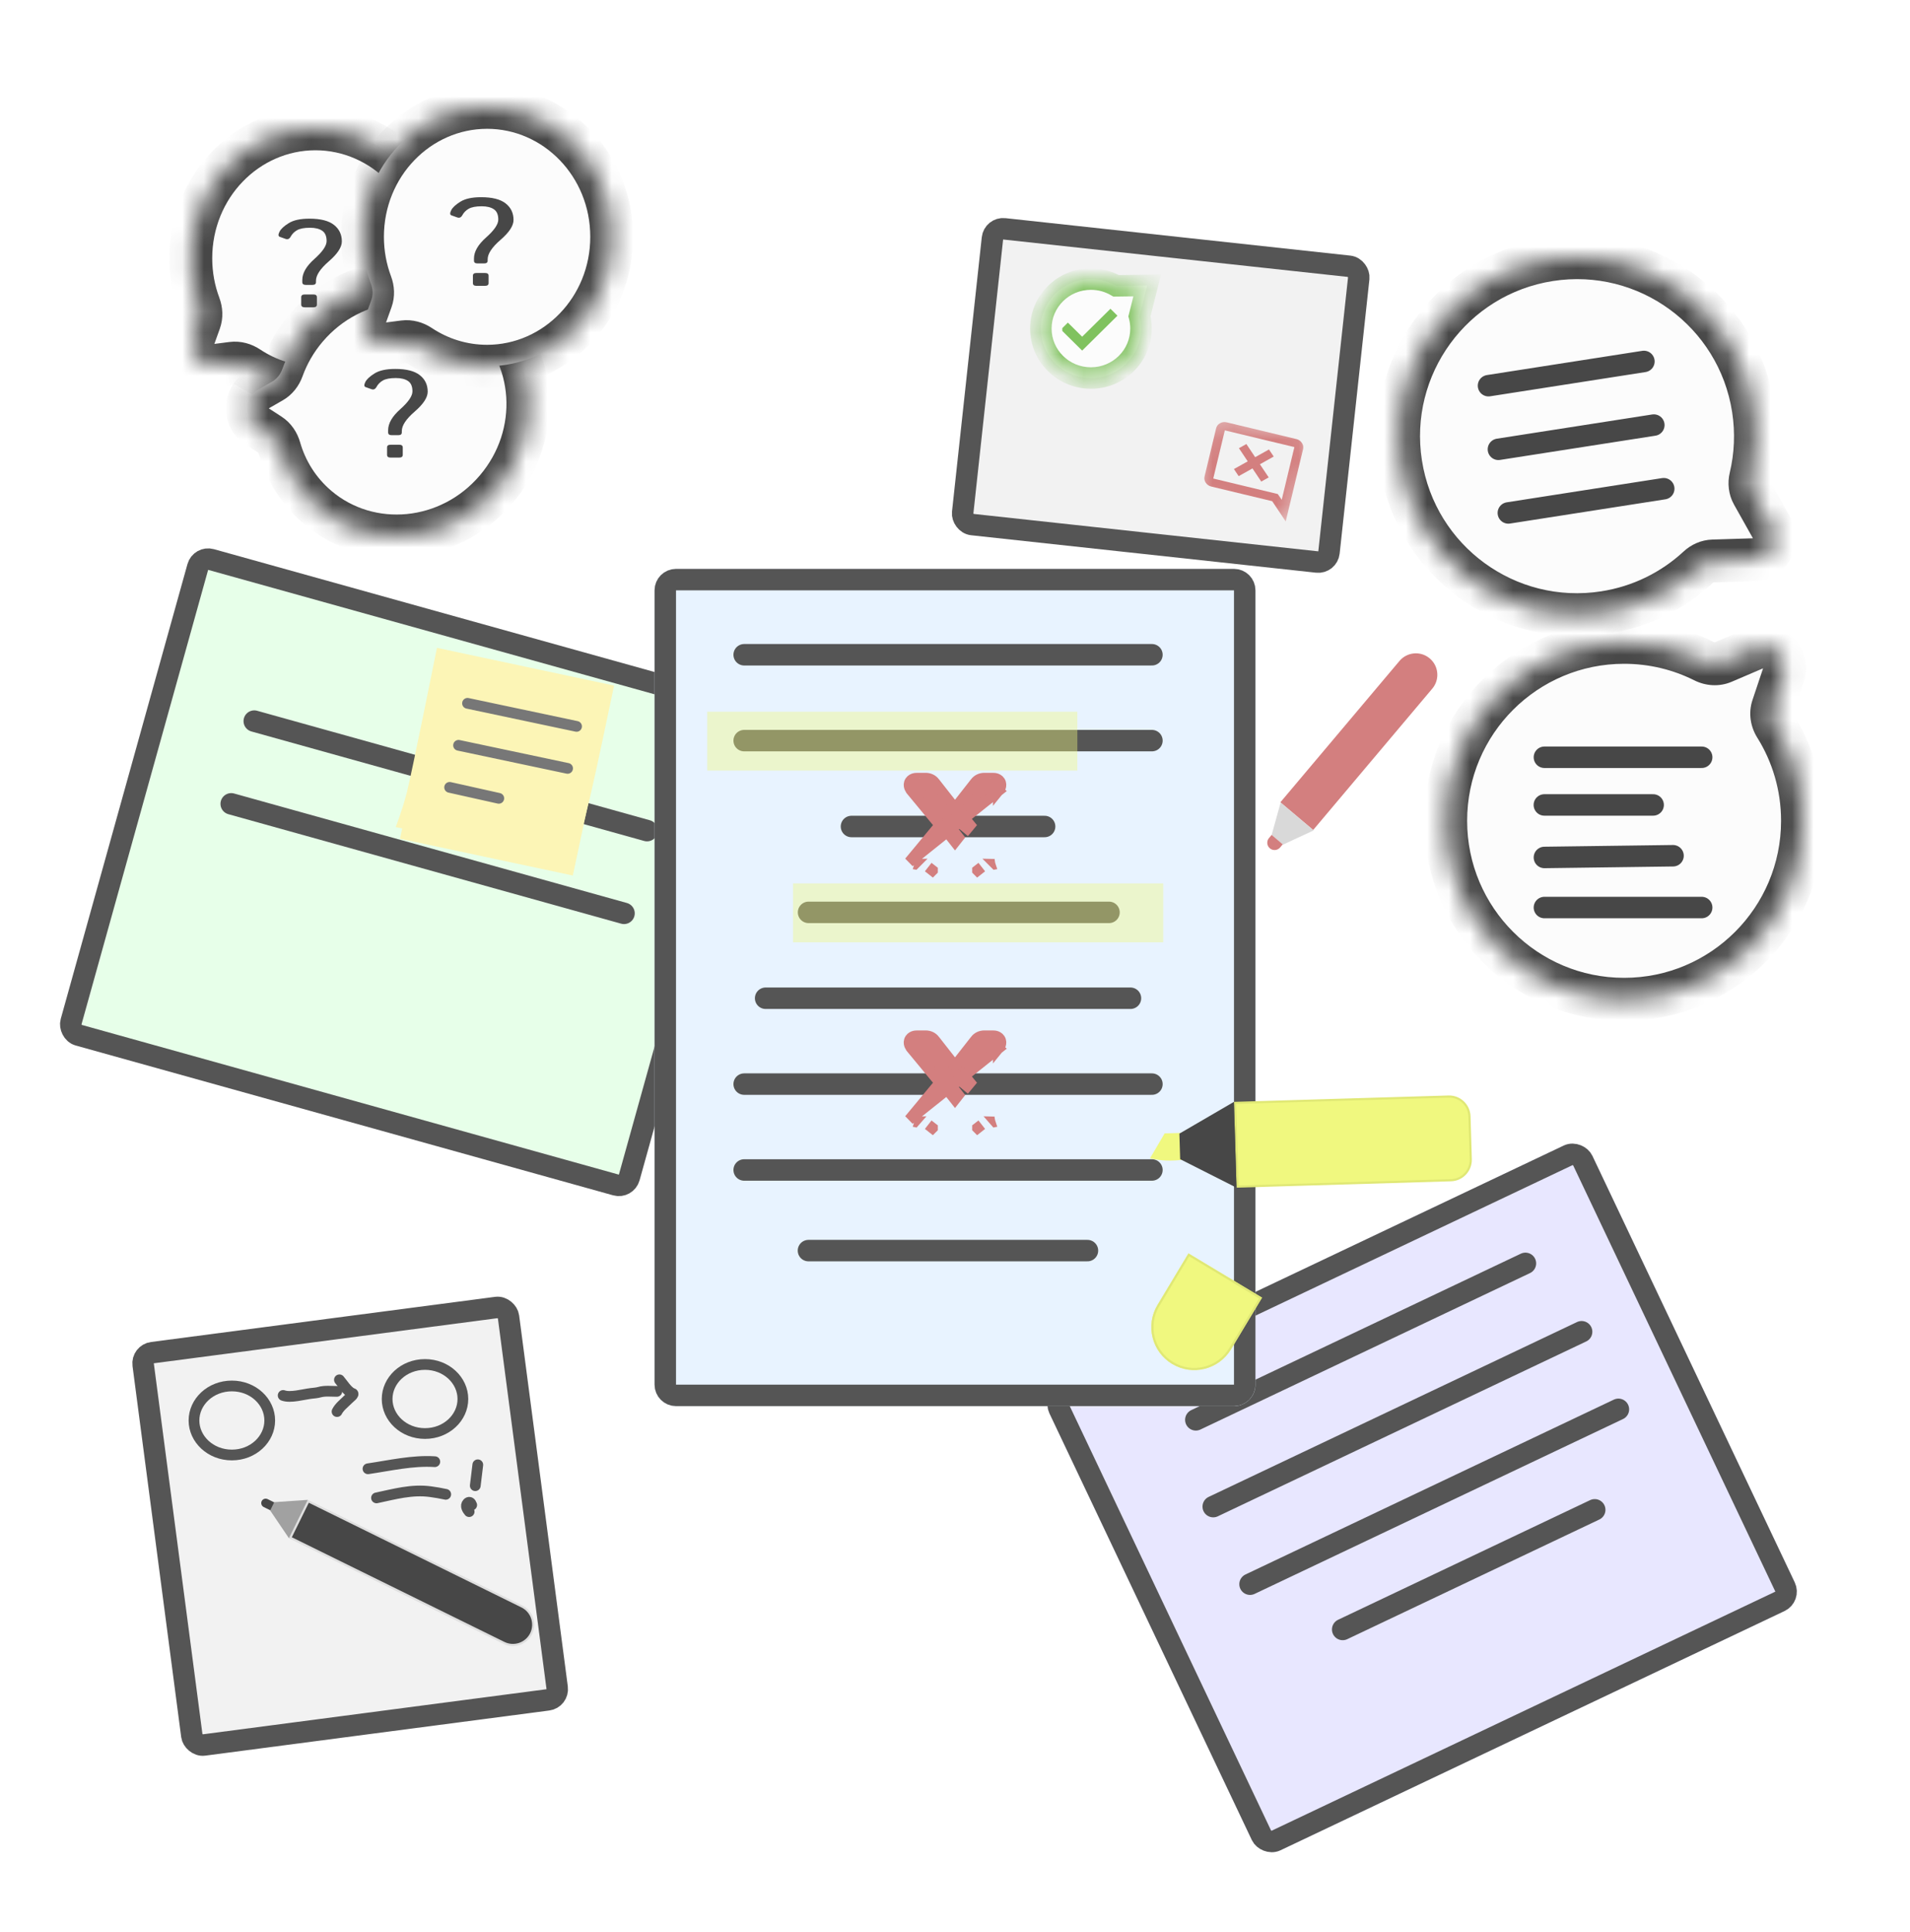 <svg width="89" height="90" viewBox="0 0 89 90" fill="none" xmlns="http://www.w3.org/2000/svg">
<g clip-path="url(#clip0_549_2434)">
<g filter="url(#filter0_d_549_2434)">
<rect x="48.473" y="62.937" width="28" height="24" rx="1" transform="rotate(-25.385 48.473 62.937)" fill="#E8E7FF"/>
<rect x="49.139" y="63.174" width="27" height="23" rx="0.5" transform="rotate(-25.385 49.139 63.174)" stroke="#555555"/>
</g>
<line x1="55.722" y1="66.139" x2="71.08" y2="58.851" stroke="#555555" stroke-linecap="round"/>
<line x1="56.533" y1="70.181" x2="73.698" y2="62.036" stroke="#555555" stroke-linecap="round"/>
<line x1="58.248" y1="73.795" x2="75.413" y2="65.65" stroke="#555555" stroke-linecap="round"/>
<line x1="62.565" y1="75.904" x2="74.309" y2="70.331" stroke="#555555" stroke-linecap="round"/>
<rect x="9.351" y="25.929" width="27" height="23" rx="0.5" transform="rotate(15.573 9.351 25.929)" fill="#E7FFE9" stroke="#555555"/>
<line x1="11.848" y1="33.591" x2="30.15" y2="38.692" stroke="#555555" stroke-linecap="round"/>
<line x1="10.774" y1="37.445" x2="29.077" y2="42.545" stroke="#555555" stroke-linecap="round"/>
<mask id="path-10-inside-1_549_2434" fill="white">
<path fill-rule="evenodd" clip-rule="evenodd" d="M81.674 23.019C81.542 22.784 81.513 22.507 81.575 22.245C81.819 21.224 81.872 20.139 81.7 19.038C80.992 14.501 76.741 11.396 72.204 12.103C67.666 12.811 64.562 17.063 65.269 21.6C65.977 26.137 70.228 29.242 74.766 28.534C76.461 28.27 77.957 27.51 79.129 26.426C79.318 26.25 79.561 26.141 79.818 26.133L81.713 26.074C82.463 26.051 82.921 25.239 82.553 24.585L81.674 23.019Z"/>
</mask>
<path fill-rule="evenodd" clip-rule="evenodd" d="M81.674 23.019C81.542 22.784 81.513 22.507 81.575 22.245C81.819 21.224 81.872 20.139 81.7 19.038C80.992 14.501 76.741 11.396 72.204 12.103C67.666 12.811 64.562 17.063 65.269 21.6C65.977 26.137 70.228 29.242 74.766 28.534C76.461 28.27 77.957 27.51 79.129 26.426C79.318 26.25 79.561 26.141 79.818 26.133L81.713 26.074C82.463 26.051 82.921 25.239 82.553 24.585L81.674 23.019Z" fill="#FCFCFC"/>
<path d="M79.129 26.426L79.808 27.159L79.129 26.426ZM79.818 26.133L79.849 27.133L79.818 26.133ZM82.553 24.585L81.682 25.075L82.553 24.585ZM81.575 22.245L82.548 22.477L81.575 22.245ZM81.674 23.019L80.802 23.509L81.674 23.019ZM80.712 19.192C80.863 20.163 80.816 21.116 80.603 22.013L82.548 22.477C82.821 21.331 82.88 20.116 82.688 18.884L80.712 19.192ZM72.358 13.091C76.349 12.469 80.089 15.2 80.712 19.192L82.688 18.884C81.895 13.801 77.132 10.323 72.049 11.115L72.358 13.091ZM66.257 21.446C65.635 17.454 68.366 13.714 72.358 13.091L72.049 11.115C66.966 11.908 63.488 16.671 64.281 21.754L66.257 21.446ZM74.611 27.546C70.62 28.169 66.879 25.437 66.257 21.446L64.281 21.754C65.074 26.837 69.837 30.315 74.92 29.522L74.611 27.546ZM78.449 25.692C77.419 26.645 76.105 27.313 74.611 27.546L74.92 29.522C76.818 29.226 78.495 28.375 79.808 27.159L78.449 25.692ZM81.682 25.075L79.787 25.134L79.849 27.133L81.744 27.074L81.682 25.075ZM80.802 23.509L81.682 25.075L83.425 24.095L82.545 22.529L80.802 23.509ZM79.808 27.159C79.823 27.146 79.835 27.139 79.843 27.135C79.851 27.132 79.853 27.133 79.849 27.133L79.787 25.134C79.264 25.15 78.796 25.37 78.449 25.692L79.808 27.159ZM81.744 27.074C83.245 27.027 84.161 25.404 83.425 24.095L81.682 25.075L81.682 25.075L81.744 27.074ZM80.603 22.013C80.488 22.493 80.534 23.032 80.802 23.509L82.545 22.529C82.547 22.532 82.545 22.531 82.544 22.522C82.543 22.513 82.543 22.497 82.548 22.477L80.603 22.013Z" fill="#474747" mask="url(#path-10-inside-1_549_2434)"/>
<path d="M69.36 17.966L76.601 16.837" stroke="#474747" stroke-linecap="round"/>
<path d="M69.822 20.93L77.063 19.801" stroke="#474747" stroke-linecap="round"/>
<path d="M70.284 23.894L77.525 22.765" stroke="#474747" stroke-linecap="round"/>
<mask id="path-15-inside-2_549_2434" fill="white">
<path fill-rule="evenodd" clip-rule="evenodd" d="M9.302 14.976C9.389 14.732 9.375 14.464 9.284 14.22C9.029 13.542 8.889 12.803 8.889 12.031C8.889 8.7 11.489 6 14.697 6C17.905 6 20.505 8.7 20.505 12.031C20.505 15.362 17.905 18.062 14.697 18.062C13.544 18.062 12.47 17.713 11.567 17.112C11.346 16.965 11.082 16.889 10.818 16.923L10.116 17.013C9.375 17.109 8.795 16.387 9.047 15.683L9.302 14.976Z"/>
</mask>
<path fill-rule="evenodd" clip-rule="evenodd" d="M9.302 14.976C9.389 14.732 9.375 14.464 9.284 14.22C9.029 13.542 8.889 12.803 8.889 12.031C8.889 8.7 11.489 6 14.697 6C17.905 6 20.505 8.7 20.505 12.031C20.505 15.362 17.905 18.062 14.697 18.062C13.544 18.062 12.47 17.713 11.567 17.112C11.346 16.965 11.082 16.889 10.818 16.923L10.116 17.013C9.375 17.109 8.795 16.387 9.047 15.683L9.302 14.976Z" fill="#FCFCFC"/>
<path d="M11.567 17.112L12.121 16.279L11.567 17.112ZM10.818 16.923L10.946 17.915L10.818 16.923ZM10.116 17.013L10.244 18.005L10.116 17.013ZM9.047 15.683L8.106 15.345L9.047 15.683ZM9.302 14.976L8.36 14.638L9.302 14.976ZM9.889 12.031C9.889 12.682 10.007 13.301 10.22 13.869L8.348 14.572C8.051 13.782 7.889 12.925 7.889 12.031H9.889ZM14.697 7C12.077 7 9.889 9.217 9.889 12.031H7.889C7.889 8.184 10.902 5 14.697 5V7ZM19.505 12.031C19.505 9.217 17.317 7 14.697 7V5C18.492 5 21.505 8.184 21.505 12.031H19.505ZM14.697 17.062C17.317 17.062 19.505 14.845 19.505 12.031H21.505C21.505 15.878 18.492 19.062 14.697 19.062V17.062ZM12.121 16.279C12.867 16.776 13.75 17.062 14.697 17.062V19.062C13.339 19.062 12.073 18.65 11.013 17.944L12.121 16.279ZM9.988 16.021L10.69 15.931L10.946 17.915L10.244 18.005L9.988 16.021ZM10.242 15.315L9.988 16.021L8.106 15.345L8.36 14.638L10.242 15.315ZM11.013 17.944C10.988 17.928 10.968 17.92 10.955 17.917C10.944 17.914 10.941 17.915 10.946 17.915L10.69 15.931C11.229 15.862 11.731 16.02 12.121 16.279L11.013 17.944ZM10.244 18.005C8.761 18.196 7.601 16.752 8.106 15.345L9.988 16.021V16.021L10.244 18.005ZM10.22 13.869C10.382 14.301 10.422 14.815 10.242 15.315L8.36 14.638C8.359 14.643 8.361 14.641 8.36 14.629C8.36 14.617 8.357 14.597 8.348 14.572L10.22 13.869Z" fill="#474747" mask="url(#path-15-inside-2_549_2434)"/>
<path d="M13.037 11.032C12.962 11.006 12.958 10.925 13.026 10.79C13.091 10.664 13.233 10.532 13.453 10.395C13.675 10.256 13.997 10.186 14.419 10.186C14.938 10.186 15.319 10.283 15.563 10.477C15.807 10.669 15.929 10.925 15.929 11.247C15.929 11.515 15.727 11.824 15.324 12.172C14.924 12.518 14.723 12.82 14.723 13.08V13.144C14.723 13.229 14.669 13.271 14.56 13.271H14.249C14.141 13.271 14.086 13.229 14.086 13.144V13.04C14.086 12.722 14.274 12.396 14.651 12.062C15.03 11.725 15.219 11.448 15.219 11.23C15.219 11 15.15 10.84 15.013 10.748C14.875 10.655 14.686 10.609 14.445 10.609C14.179 10.609 13.979 10.647 13.844 10.722C13.711 10.797 13.61 10.9 13.54 11.03C13.484 11.131 13.406 11.164 13.305 11.128L13.037 11.032ZM14.198 14.315C14.09 14.315 14.036 14.272 14.036 14.188V13.844C14.036 13.759 14.09 13.717 14.198 13.717H14.604C14.713 13.717 14.767 13.759 14.767 13.844V14.188C14.767 14.272 14.713 14.315 14.604 14.315H14.198Z" fill="#474747"/>
<mask id="path-18-inside-3_549_2434" fill="white">
<path fill-rule="evenodd" clip-rule="evenodd" d="M12.678 17.78C12.904 17.651 13.067 17.438 13.155 17.193C13.4 16.511 13.772 15.857 14.272 15.269C16.43 12.731 20.16 12.358 22.603 14.436C25.047 16.514 25.279 20.255 23.122 22.793C20.965 25.33 17.235 25.703 14.791 23.626C13.913 22.879 13.32 21.918 13.021 20.875C12.948 20.619 12.796 20.39 12.573 20.246L11.98 19.86C11.353 19.453 11.379 18.526 12.027 18.154L12.678 17.78Z"/>
</mask>
<path fill-rule="evenodd" clip-rule="evenodd" d="M12.678 17.78C12.904 17.651 13.067 17.438 13.155 17.193C13.4 16.511 13.772 15.857 14.272 15.269C16.43 12.731 20.16 12.358 22.603 14.436C25.047 16.514 25.279 20.255 23.122 22.793C20.965 25.33 17.235 25.703 14.791 23.626C13.913 22.879 13.32 21.918 13.021 20.875C12.948 20.619 12.796 20.39 12.573 20.246L11.98 19.86C11.353 19.453 11.379 18.526 12.027 18.154L12.678 17.78Z" fill="#FCFCFC"/>
<path d="M13.021 20.875L13.983 20.599L13.021 20.875ZM12.573 20.246L13.118 19.407L12.573 20.246ZM11.98 19.86L11.435 20.698L11.98 19.86ZM12.027 18.154L12.525 19.022L12.027 18.154ZM13.155 17.193L14.096 17.531L13.155 17.193ZM12.678 17.78L13.176 18.648L12.678 17.78ZM15.034 15.917C14.612 16.413 14.301 16.961 14.096 17.531L12.214 16.854C12.499 16.06 12.931 15.302 13.51 14.621L15.034 15.917ZM21.956 15.198C19.959 13.501 16.857 13.773 15.034 15.917L13.51 14.621C16.002 11.69 20.36 11.216 23.251 13.674L21.956 15.198ZM22.36 22.145C24.183 20.001 23.952 16.895 21.956 15.198L23.251 13.674C26.142 16.132 26.376 20.509 23.884 23.44L22.36 22.145ZM15.439 22.864C17.435 24.561 20.537 24.289 22.36 22.145L23.884 23.44C21.392 26.372 17.035 26.846 14.143 24.388L15.439 22.864ZM13.983 20.599C14.229 21.461 14.717 22.25 15.439 22.864L14.143 24.388C13.109 23.508 12.411 22.375 12.06 21.15L13.983 20.599ZM12.525 19.022L13.118 19.407L12.028 21.084L11.435 20.698L12.525 19.022ZM13.176 18.648L12.525 19.022L11.529 17.287L12.181 16.913L13.176 18.648ZM12.06 21.15C12.052 21.122 12.041 21.102 12.034 21.092C12.027 21.082 12.024 21.081 12.028 21.084L13.118 19.407C13.574 19.703 13.854 20.149 13.983 20.599L12.06 21.15ZM11.435 20.698C10.181 19.884 10.232 18.032 11.529 17.287L12.525 19.022L12.525 19.022L11.435 20.698ZM14.096 17.531C13.939 17.966 13.636 18.384 13.176 18.648L12.181 16.913C12.177 16.916 12.179 16.915 12.186 16.906C12.194 16.897 12.204 16.88 12.214 16.854L14.096 17.531Z" fill="#474747" mask="url(#path-18-inside-3_549_2434)"/>
<path d="M17.037 18.032C16.962 18.006 16.958 17.925 17.026 17.79C17.091 17.664 17.233 17.532 17.453 17.395C17.675 17.256 17.997 17.186 18.419 17.186C18.938 17.186 19.319 17.283 19.563 17.477C19.807 17.669 19.929 17.925 19.929 18.247C19.929 18.516 19.727 18.824 19.324 19.172C18.924 19.518 18.723 19.82 18.723 20.08V20.145C18.723 20.229 18.669 20.271 18.561 20.271H18.249C18.141 20.271 18.086 20.229 18.086 20.145V20.04C18.086 19.723 18.274 19.396 18.651 19.062C19.03 18.725 19.219 18.448 19.219 18.23C19.219 18 19.15 17.84 19.013 17.748C18.875 17.656 18.686 17.61 18.445 17.61C18.179 17.61 17.979 17.647 17.844 17.722C17.711 17.797 17.61 17.9 17.54 18.03C17.484 18.131 17.406 18.164 17.305 18.128L17.037 18.032ZM18.198 21.315C18.09 21.315 18.036 21.273 18.036 21.188V20.844C18.036 20.759 18.09 20.717 18.198 20.717H18.604C18.712 20.717 18.767 20.759 18.767 20.844V21.188C18.767 21.273 18.712 21.315 18.604 21.315H18.198Z" fill="#474747"/>
<mask id="path-21-inside-4_549_2434" fill="white">
<path fill-rule="evenodd" clip-rule="evenodd" d="M17.302 13.976C17.39 13.732 17.375 13.464 17.284 13.22C17.029 12.542 16.889 11.803 16.889 11.031C16.889 7.7 19.489 5 22.697 5C25.905 5 28.505 7.7 28.505 11.031C28.505 14.362 25.905 17.062 22.697 17.062C21.544 17.062 20.47 16.713 19.567 16.112C19.346 15.965 19.082 15.889 18.818 15.923L18.116 16.013C17.375 16.109 16.794 15.387 17.047 14.683L17.302 13.976Z"/>
</mask>
<path fill-rule="evenodd" clip-rule="evenodd" d="M17.302 13.976C17.39 13.732 17.375 13.464 17.284 13.22C17.029 12.542 16.889 11.803 16.889 11.031C16.889 7.7 19.489 5 22.697 5C25.905 5 28.505 7.7 28.505 11.031C28.505 14.362 25.905 17.062 22.697 17.062C21.544 17.062 20.47 16.713 19.567 16.112C19.346 15.965 19.082 15.889 18.818 15.923L18.116 16.013C17.375 16.109 16.794 15.387 17.047 14.683L17.302 13.976Z" fill="#FCFCFC"/>
<path d="M19.567 16.112L20.121 15.279L19.567 16.112ZM18.818 15.923L18.946 16.915L18.818 15.923ZM18.116 16.013L18.244 17.005L18.116 16.013ZM17.047 14.683L16.106 14.345L17.047 14.683ZM17.302 13.976L16.36 13.638L17.302 13.976ZM17.889 11.031C17.889 11.682 18.007 12.301 18.22 12.869L16.348 13.572C16.051 12.782 15.889 11.925 15.889 11.031H17.889ZM22.697 6C20.077 6 17.889 8.217 17.889 11.031H15.889C15.889 7.184 18.902 4 22.697 4V6ZM27.505 11.031C27.505 8.217 25.317 6 22.697 6V4C26.492 4 29.505 7.184 29.505 11.031H27.505ZM22.697 16.062C25.317 16.062 27.505 13.845 27.505 11.031H29.505C29.505 14.878 26.492 18.062 22.697 18.062V16.062ZM20.121 15.279C20.867 15.776 21.75 16.062 22.697 16.062V18.062C21.339 18.062 20.073 17.65 19.013 16.944L20.121 15.279ZM17.988 15.021L18.69 14.931L18.946 16.915L18.244 17.005L17.988 15.021ZM18.242 14.315L17.988 15.021L16.106 14.345L16.36 13.638L18.242 14.315ZM19.013 16.944C18.988 16.928 18.968 16.92 18.955 16.917C18.944 16.914 18.941 16.915 18.946 16.915L18.69 14.931C19.229 14.862 19.731 15.02 20.121 15.279L19.013 16.944ZM18.244 17.005C16.761 17.196 15.601 15.752 16.106 14.345L17.988 15.021V15.021L18.244 17.005ZM18.22 12.869C18.382 13.301 18.422 13.815 18.242 14.315L16.36 13.638C16.359 13.643 16.361 13.641 16.36 13.629C16.36 13.617 16.357 13.597 16.348 13.572L18.22 12.869Z" fill="#474747" mask="url(#path-21-inside-4_549_2434)"/>
<path d="M21.037 10.032C20.962 10.006 20.958 9.925 21.026 9.79C21.091 9.664 21.233 9.532 21.453 9.395C21.675 9.256 21.997 9.186 22.419 9.186C22.938 9.186 23.319 9.283 23.563 9.477C23.807 9.669 23.929 9.925 23.929 10.247C23.929 10.515 23.727 10.824 23.324 11.172C22.924 11.518 22.723 11.82 22.723 12.08V12.144C22.723 12.229 22.669 12.271 22.561 12.271H22.249C22.141 12.271 22.086 12.229 22.086 12.144V12.04C22.086 11.722 22.274 11.396 22.651 11.062C23.03 10.725 23.219 10.448 23.219 10.23C23.219 10 23.15 9.84 23.013 9.748C22.875 9.655 22.686 9.609 22.445 9.609C22.179 9.609 21.979 9.647 21.844 9.722C21.711 9.797 21.61 9.9 21.54 10.03C21.484 10.131 21.406 10.164 21.305 10.128L21.037 10.032ZM22.198 13.315C22.09 13.315 22.036 13.272 22.036 13.188V12.844C22.036 12.759 22.09 12.717 22.198 12.717H22.604C22.712 12.717 22.767 12.759 22.767 12.844V13.188C22.767 13.272 22.712 13.315 22.604 13.315H22.198Z" fill="#474747"/>
<mask id="path-24-inside-5_549_2434" fill="white">
<path fill-rule="evenodd" clip-rule="evenodd" d="M82.732 33.831C82.562 33.56 82.508 33.228 82.61 32.925L83.103 31.449C83.377 30.63 82.554 29.873 81.761 30.212L80.3 30.838C80.01 30.962 79.68 30.939 79.398 30.798C78.279 30.237 77.015 29.921 75.678 29.921C71.086 29.921 67.363 33.644 67.363 38.236C67.363 42.828 71.086 46.55 75.678 46.55C80.27 46.55 83.992 42.828 83.992 38.236C83.992 36.618 83.531 35.109 82.732 33.831Z"/>
</mask>
<path fill-rule="evenodd" clip-rule="evenodd" d="M82.732 33.831C82.562 33.56 82.508 33.228 82.61 32.925L83.103 31.449C83.377 30.63 82.554 29.873 81.761 30.212L80.3 30.838C80.01 30.962 79.68 30.939 79.398 30.798C78.279 30.237 77.015 29.921 75.678 29.921C71.086 29.921 67.363 33.644 67.363 38.236C67.363 42.828 71.086 46.55 75.678 46.55C80.27 46.55 83.992 42.828 83.992 38.236C83.992 36.618 83.531 35.109 82.732 33.831Z" fill="#FCFCFC"/>
<path d="M80.3 30.838L79.907 29.919L80.3 30.838ZM79.398 30.798L78.95 31.692L79.398 30.798ZM82.61 32.925L81.661 32.608L82.61 32.925ZM82.732 33.831L83.579 33.301L82.732 33.831ZM83.103 31.449L82.154 31.132L83.103 31.449ZM82.154 31.132L81.661 32.608L83.558 33.242L84.051 31.766L82.154 31.132ZM80.694 31.757L82.154 31.132L81.367 29.293L79.907 29.919L80.694 31.757ZM75.678 30.921C76.856 30.921 77.966 31.199 78.95 31.692L79.846 29.904C78.591 29.274 77.174 28.921 75.678 28.921V30.921ZM68.363 38.236C68.363 34.196 71.638 30.921 75.678 30.921V28.921C70.533 28.921 66.363 33.091 66.363 38.236H68.363ZM75.678 45.55C71.638 45.55 68.363 42.275 68.363 38.236H66.363C66.363 43.38 70.533 47.55 75.678 47.55V45.55ZM82.992 38.236C82.992 42.275 79.718 45.55 75.678 45.55V47.55C80.822 47.55 84.992 43.38 84.992 38.236H82.992ZM81.884 34.362C82.586 35.485 82.992 36.811 82.992 38.236H84.992C84.992 36.425 84.475 34.733 83.579 33.301L81.884 34.362ZM79.907 29.919C79.91 29.918 79.909 29.919 79.898 29.919C79.887 29.918 79.868 29.915 79.846 29.904L78.95 31.692C79.466 31.95 80.104 32.01 80.694 31.757L79.907 29.919ZM81.661 32.608C81.455 33.225 81.573 33.866 81.884 34.362L83.579 33.301C83.566 33.28 83.561 33.261 83.559 33.25C83.558 33.24 83.559 33.238 83.558 33.242L81.661 32.608ZM84.051 31.766C84.599 30.128 82.954 28.613 81.367 29.293L82.154 31.132L82.154 31.132L84.051 31.766Z" fill="#474747" mask="url(#path-24-inside-5_549_2434)"/>
<path d="M71.962 37.496H77.031" stroke="#474747" stroke-linecap="round"/>
<path d="M71.965 42.275H79.293" stroke="#474747" stroke-linecap="round"/>
<path d="M71.965 35.275H79.293" stroke="#474747" stroke-linecap="round"/>
<path d="M71.965 39.942L77.958 39.862" stroke="#474747" stroke-linecap="round"/>
<path d="M66.74 32.078C67.096 31.656 67.042 31.025 66.62 30.669C66.198 30.313 65.567 30.367 65.211 30.789L66.74 32.078ZM61.19 38.662L66.74 32.078L65.211 30.789L59.661 37.373L61.19 38.662Z" fill="#D37F7F"/>
<path d="M59.782 39.347L59.252 38.901L59.674 37.384L61.212 38.681L59.782 39.347Z" fill="#D9D9D9"/>
<path d="M59.65 39.476C59.529 39.62 59.314 39.638 59.171 39.517C59.028 39.396 59.009 39.182 59.13 39.038L59.253 38.893L59.772 39.331L59.65 39.476Z" fill="#D37F7F"/>
<g filter="url(#filter1_d_549_2434)">
<path d="M30.5 26.5C30.5 25.948 30.948 25.5 31.5 25.5H57.5C58.052 25.5 58.5 25.948 58.5 26.5V63.5C58.5 64.052 58.052 64.5 57.5 64.5H31.5C30.948 64.5 30.5 64.052 30.5 63.5V26.5Z" fill="#E8F3FF"/>
<path d="M31 26.5C31 26.224 31.224 26 31.5 26H57.5C57.776 26 58 26.224 58 26.5V63.5C58 63.776 57.776 64 57.5 64H31.5C31.224 64 31 63.776 31 63.5V26.5Z" stroke="#555555"/>
</g>
<line x1="34.676" y1="30.5" x2="53.676" y2="30.5" stroke="#555555" stroke-linecap="round"/>
<line x1="34.676" y1="34.5" x2="53.676" y2="34.5" stroke="#555555" stroke-linecap="round"/>
<line x1="39.676" y1="38.5" x2="48.676" y2="38.5" stroke="#555555" stroke-linecap="round"/>
<line x1="37.676" y1="42.5" x2="51.676" y2="42.5" stroke="#555555" stroke-linecap="round"/>
<line x1="35.676" y1="46.5" x2="52.676" y2="46.5" stroke="#555555" stroke-linecap="round"/>
<line x1="34.676" y1="50.5" x2="53.676" y2="50.5" stroke="#555555" stroke-linecap="round"/>
<line x1="34.676" y1="54.5" x2="53.676" y2="54.5" stroke="#555555" stroke-linecap="round"/>
<line x1="37.672" y1="58.256" x2="50.672" y2="58.256" stroke="#555555" stroke-linecap="round"/>
<rect x="32.953" y="33.153" width="17.249" height="2.742" fill="#F0F87F" fill-opacity="0.4"/>
<rect x="36.953" y="41.153" width="17.249" height="2.742" fill="#F0F87F" fill-opacity="0.4"/>
<path d="M42.372 40.156L42.372 40.156L46.518 36.844L46.325 36.684L46.518 36.843L46.518 36.844C46.551 36.804 46.584 36.758 46.607 36.706C46.629 36.657 46.657 36.569 46.626 36.47C46.59 36.36 46.505 36.303 46.439 36.278C46.378 36.255 46.316 36.25 46.267 36.25H45.867C45.699 36.25 45.549 36.319 45.443 36.455C45.443 36.455 45.443 36.455 45.443 36.456L44.5 37.659L43.557 36.456C43.557 36.455 43.557 36.455 43.557 36.455C43.451 36.319 43.301 36.25 43.133 36.25H42.733C42.684 36.25 42.622 36.255 42.561 36.278C42.495 36.303 42.41 36.36 42.374 36.47C42.343 36.569 42.371 36.657 42.393 36.706C42.416 36.758 42.449 36.804 42.482 36.843C42.482 36.844 42.482 36.844 42.482 36.844L43.799 38.436L42.372 40.156ZM45.201 38.436L45.069 38.276L44.877 38.436L45.069 38.595L45.201 38.436ZM46.271 36.75C46.277 36.75 46.28 36.751 46.28 36.751C46.28 36.751 46.277 36.75 46.272 36.749L46.271 36.75ZM46.152 36.5C46.152 36.5 46.152 36.499 46.152 36.499C46.152 36.499 46.152 36.5 46.151 36.5H46.152ZM42.848 36.5H42.849C42.848 36.5 42.848 36.499 42.848 36.499C42.848 36.499 42.848 36.5 42.848 36.5ZM42.728 36.749C42.723 36.75 42.72 36.751 42.72 36.751C42.72 36.751 42.723 36.75 42.729 36.75L42.728 36.749ZM42.618 40.251L42.619 40.25C42.612 40.25 42.609 40.249 42.609 40.249C42.609 40.249 42.612 40.25 42.618 40.251ZM42.738 40.5C42.738 40.5 42.738 40.501 42.738 40.501C42.738 40.501 42.738 40.5 42.738 40.5H42.738ZM44.659 39.009L44.5 38.807L44.341 39.009L44.5 39.211L44.659 39.009ZM45.747 40.391L45.55 40.544C45.55 40.545 45.55 40.545 45.55 40.545L45.551 40.546L45.747 40.391ZM43.45 40.544L43.253 40.391L43.449 40.546L43.45 40.545C43.45 40.545 43.45 40.545 43.45 40.544ZM46.262 40.5H46.262C46.262 40.5 46.262 40.501 46.262 40.501C46.262 40.501 46.262 40.5 46.262 40.5ZM46.381 40.25L46.382 40.251C46.388 40.25 46.391 40.249 46.391 40.249C46.391 40.249 46.388 40.25 46.381 40.25ZM44.5 38.065L44.659 37.862L44.5 38.065Z" fill="#D37F7F" stroke="#D37F7F" stroke-width="0.5"/>
<path d="M42.372 52.156L42.372 52.156L46.518 48.844L46.325 48.684L46.518 48.843L46.518 48.844C46.551 48.804 46.584 48.758 46.607 48.706C46.629 48.657 46.657 48.569 46.626 48.47C46.59 48.36 46.505 48.303 46.439 48.278C46.378 48.255 46.316 48.25 46.267 48.25H45.867C45.699 48.25 45.549 48.319 45.443 48.455C45.443 48.455 45.443 48.455 45.443 48.456L44.5 49.659L43.557 48.456C43.557 48.455 43.557 48.455 43.557 48.455C43.451 48.319 43.301 48.25 43.133 48.25H42.733C42.684 48.25 42.622 48.255 42.561 48.278C42.495 48.303 42.41 48.36 42.374 48.47C42.343 48.569 42.371 48.657 42.393 48.706C42.416 48.758 42.449 48.804 42.482 48.843C42.482 48.844 42.482 48.844 42.482 48.844L43.799 50.436L42.372 52.156ZM45.201 50.436L45.069 50.276L44.877 50.436L45.069 50.595L45.201 50.436ZM46.271 48.75C46.277 48.75 46.28 48.751 46.28 48.751C46.28 48.751 46.277 48.75 46.272 48.749L46.271 48.75ZM46.152 48.5C46.152 48.5 46.152 48.499 46.152 48.499C46.152 48.499 46.152 48.5 46.151 48.5H46.152ZM42.848 48.5H42.849C42.848 48.5 42.848 48.499 42.848 48.499C42.848 48.499 42.848 48.5 42.848 48.5ZM42.728 48.749C42.723 48.75 42.72 48.751 42.72 48.751C42.72 48.751 42.723 48.75 42.729 48.75L42.728 48.749ZM42.618 52.251L42.619 52.25C42.612 52.25 42.609 52.249 42.609 52.249C42.609 52.249 42.612 52.25 42.618 52.251ZM42.738 52.5C42.738 52.5 42.738 52.501 42.738 52.501C42.738 52.501 42.738 52.5 42.738 52.5H42.738ZM44.659 51.009L44.5 50.807L44.341 51.009L44.5 51.211L44.659 51.009ZM45.747 52.391L45.55 52.544C45.55 52.545 45.55 52.545 45.55 52.545L45.551 52.546L45.747 52.391ZM43.45 52.544L43.253 52.391L43.449 52.546L43.45 52.545C43.45 52.545 43.45 52.545 43.45 52.544ZM46.262 52.5H46.262C46.262 52.5 46.262 52.501 46.262 52.501C46.262 52.501 46.262 52.5 46.262 52.5ZM46.381 52.25L46.382 52.251C46.388 52.25 46.391 52.249 46.391 52.249C46.391 52.249 46.388 52.25 46.381 52.25ZM44.5 50.065L44.659 49.862L44.5 50.065Z" fill="#D37F7F" stroke="#D37F7F" stroke-width="0.5"/>
<g filter="url(#filter2_d_549_2434)">
<rect x="19.939" y="32.464" width="8.234" height="6.242" transform="rotate(12.023 19.939 32.464)" fill="#FCF5B6"/>
</g>
<path d="M20.361 30.178L28.614 31.936C27.78 35.862 27.224 38.714 26.59 40.263L18.438 38.527C18.438 38.527 18.741 37.756 18.957 36.918C19.174 36.08 20.361 30.178 20.361 30.178Z" fill="#FCF5B6"/>
<line x1="21.785" y1="32.762" x2="26.866" y2="33.837" stroke="#777777" stroke-width="0.5" stroke-linecap="round"/>
<line x1="21.367" y1="34.718" x2="26.448" y2="35.793" stroke="#777777" stroke-width="0.5" stroke-linecap="round"/>
<line x1="20.951" y1="36.677" x2="23.242" y2="37.188" stroke="#777777" stroke-width="0.5" stroke-linecap="round"/>
<g filter="url(#filter3_d_549_2434)">
<path d="M67.495 50.08C68.02 50.064 68.457 50.477 68.473 51.001L68.532 53C68.548 53.525 68.135 53.962 67.611 53.978L57.666 54.273L57.55 50.375L67.495 50.08Z" fill="#F0F87F" stroke="#E0E875" stroke-width="0.1"/>
<path d="M54.268 51.796L53.587 52.956C54.094 53.082 54.606 53.087 55.19 53.019L55.153 51.77L54.268 51.796Z" fill="#F0F87F"/>
<path fill-rule="evenodd" clip-rule="evenodd" d="M54.992 52.998L57.617 54.325L57.498 50.327L54.956 51.807L54.992 52.998Z" fill="#474747"/>
<g filter="url(#filter4_d_549_2434)">
<path d="M53.934 58.791C53.365 59.737 53.671 60.966 54.618 61.535C55.564 62.104 56.793 61.798 57.362 60.852L58.807 58.448L55.379 56.387L53.934 58.791Z" fill="#F0F87F"/>
<path d="M53.977 58.816C53.422 59.739 53.72 60.938 54.644 61.492C55.566 62.047 56.764 61.749 57.319 60.826L58.739 58.465L55.396 56.455L53.977 58.816Z" stroke="#E0E875" stroke-width="0.1"/>
</g>
</g>
<rect x="6.606" y="63.074" width="17.169" height="18.434" rx="0.5" transform="rotate(-7.475 6.606 63.074)" fill="#F2F2F2" stroke="#555555"/>
<path d="M12.569 66.169C12.569 67.038 11.798 67.777 10.804 67.777C9.81 67.777 9.039 67.038 9.039 66.169C9.039 65.299 9.81 64.561 10.804 64.561C11.798 64.561 12.569 65.299 12.569 66.169Z" stroke="#555555" stroke-width="0.5"/>
<path d="M21.569 65.169C21.569 66.038 20.798 66.777 19.804 66.777C18.81 66.777 18.039 66.038 18.039 65.169C18.039 64.299 18.81 63.56 19.804 63.56C20.798 63.56 21.569 64.299 21.569 65.169Z" stroke="#555555" stroke-width="0.5"/>
<path d="M15.816 64.275C15.947 64.423 16.21 64.845 16.424 64.906C16.534 64.937 16.303 65.102 16.223 65.183C16.051 65.357 15.815 65.534 15.705 65.754" stroke="#555555" stroke-width="0.5" stroke-linecap="round"/>
<path d="M17.544 69.775C18.384 69.598 19.197 69.367 20.056 69.485C20.296 69.518 20.535 69.557 20.77 69.609" stroke="#555555" stroke-width="0.5" stroke-linecap="round"/>
<path d="M22.264 68.233L22.146 69.206" stroke="#555555" stroke-width="0.5" stroke-linecap="round"/>
<path d="M21.98 70.107C21.959 70.166 21.965 70.084 21.956 70.058C21.927 69.978 21.852 69.948 21.785 70.02C21.669 70.143 21.776 70.318 21.861 70.415" stroke="#555555" stroke-width="0.5" stroke-linecap="round"/>
<path d="M17.147 68.419C18.158 68.27 19.231 68.02 20.261 68.088" stroke="#555555" stroke-width="0.5" stroke-linecap="round"/>
<path d="M13.194 65.003C13.534 65.13 14.14 64.95 14.494 64.909C14.614 64.895 14.764 64.885 14.882 64.851C15.139 64.778 15.428 64.814 15.695 64.814" stroke="#555555" stroke-width="0.5" stroke-linecap="round"/>
<path d="M12.288 70.201C12.186 70.151 12.144 70.028 12.194 69.926C12.244 69.824 12.367 69.782 12.47 69.832L12.888 70.038L12.706 70.407L12.288 70.201Z" fill="#474747"/>
<path d="M13.531 71.631L14.366 69.934L24.319 74.832C24.788 75.063 24.98 75.63 24.75 76.099C24.519 76.567 23.952 76.76 23.484 76.53L13.531 71.631Z" fill="#474747" stroke="#DFDFDF" stroke-width="0.1"/>
<path d="M12.589 70.362L12.78 69.974L14.343 69.867L13.464 71.654L12.589 70.362Z" fill="#A1A1A1"/>
<rect x="46.299" y="10.605" width="17.169" height="13.857" rx="0.5" transform="rotate(6.196 46.299 10.605)" fill="#F2F2F2" stroke="#555555"/>
<mask id="path-70-inside-6_549_2434" fill="white">
<path fill-rule="evenodd" clip-rule="evenodd" d="M50.833 17.61C52.122 17.61 53.167 16.578 53.167 15.305C53.167 15.108 53.142 14.918 53.095 14.736L53.457 13.294L52.009 13.314C51.664 13.114 51.262 13 50.833 13C49.545 13 48.5 14.032 48.5 15.305C48.5 16.578 49.545 17.61 50.833 17.61Z"/>
</mask>
<path fill-rule="evenodd" clip-rule="evenodd" d="M50.833 17.61C52.122 17.61 53.167 16.578 53.167 15.305C53.167 15.108 53.142 14.918 53.095 14.736L53.457 13.294L52.009 13.314C51.664 13.114 51.262 13 50.833 13C49.545 13 48.5 14.032 48.5 15.305C48.5 16.578 49.545 17.61 50.833 17.61Z" fill="#FCFCFC"/>
<path d="M53.095 14.736L52.61 14.614L52.579 14.737L52.611 14.86L53.095 14.736ZM53.457 13.294L53.942 13.416L54.101 12.786L53.451 12.794L53.457 13.294ZM52.009 13.314L51.759 13.747L51.879 13.816L52.016 13.814L52.009 13.314ZM52.667 15.305C52.667 16.296 51.852 17.11 50.833 17.11V18.11C52.392 18.11 53.667 16.86 53.667 15.305H52.667ZM52.611 14.86C52.647 15.002 52.667 15.151 52.667 15.305H53.667C53.667 15.066 53.636 14.833 53.579 14.611L52.611 14.86ZM52.972 13.172L52.61 14.614L53.58 14.857L53.942 13.416L52.972 13.172ZM52.016 13.814L53.464 13.794L53.451 12.794L52.003 12.814L52.016 13.814ZM50.833 13.5C51.172 13.5 51.488 13.59 51.759 13.747L52.26 12.881C51.84 12.639 51.352 12.5 50.833 12.5V13.5ZM49 15.305C49 14.314 49.815 13.5 50.833 13.5V12.5C49.274 12.5 48 13.75 48 15.305H49ZM50.833 17.11C49.815 17.11 49 16.296 49 15.305H48C48 16.86 49.274 18.11 50.833 18.11V17.11Z" fill="#80C25F" mask="url(#path-70-inside-6_549_2434)"/>
<g clip-path="url(#clip1_549_2434)">
<path d="M52.07 14.706L50.425 16.331L49.433 15.351L49.76 15.028L50.425 15.685L51.743 14.383L52.07 14.706Z" fill="#80C25F"/>
</g>
<mask id="mask0_549_2434" style="mask-type:alpha" maskUnits="userSpaceOnUse" x="55" y="19" width="7" height="6">
<rect width="5" height="4.615" transform="matrix(-0.972 -0.234 -0.234 0.972 61.304 20.273)" fill="#D9D9D9"/>
</mask>
<g mask="url(#mask0_549_2434)">
<path d="M58.771 22.433L58.361 21.82L57.718 22.18L57.497 21.85L58.14 21.491L57.73 20.878L58.077 20.684L58.487 21.297L59.13 20.937L59.351 21.267L58.708 21.627L59.118 22.239L58.771 22.433ZM59.911 24.289L60.719 20.923C60.744 20.82 60.725 20.723 60.664 20.631C60.602 20.538 60.515 20.479 60.404 20.452L57.163 19.674C57.051 19.647 56.947 19.66 56.85 19.715C56.753 19.769 56.693 19.847 56.668 19.95L56.129 22.194C56.104 22.297 56.123 22.394 56.184 22.487C56.246 22.579 56.333 22.639 56.444 22.665L59.28 23.346L59.911 24.289ZM59.542 23.014L56.534 22.291L57.073 20.047L60.314 20.826L59.725 23.28L59.542 23.014Z" fill="#D37F7F"/>
</g>
</g>
<defs>
<filter id="filter0_d_549_2434" x="40.805" y="45.265" width="50.921" height="49.023" filterUnits="userSpaceOnUse" color-interpolation-filters="sRGB">
<feFlood flood-opacity="0" result="BackgroundImageFix"/>
<feColorMatrix in="SourceAlpha" type="matrix" values="0 0 0 0 0 0 0 0 0 0 0 0 0 0 0 0 0 0 127 0" result="hardAlpha"/>
<feOffset dy="2"/>
<feGaussianBlur stdDeviation="4"/>
<feComposite in2="hardAlpha" operator="out"/>
<feColorMatrix type="matrix" values="0 0 0 0 0 0 0 0 0 0 0 0 0 0 0 0 0 0 0.25 0"/>
<feBlend mode="normal" in2="BackgroundImageFix" result="effect1_dropShadow_549_2434"/>
<feBlend mode="normal" in="SourceGraphic" in2="effect1_dropShadow_549_2434" result="shape"/>
</filter>
<filter id="filter1_d_549_2434" x="29.5" y="25.5" width="30" height="41" filterUnits="userSpaceOnUse" color-interpolation-filters="sRGB">
<feFlood flood-opacity="0" result="BackgroundImageFix"/>
<feColorMatrix in="SourceAlpha" type="matrix" values="0 0 0 0 0 0 0 0 0 0 0 0 0 0 0 0 0 0 127 0" result="hardAlpha"/>
<feOffset dy="1"/>
<feGaussianBlur stdDeviation="0.5"/>
<feComposite in2="hardAlpha" operator="out"/>
<feColorMatrix type="matrix" values="0 0 0 0 0 0 0 0 0 0 0 0 0 0 0 0 0 0 0.25 0"/>
<feBlend mode="normal" in2="BackgroundImageFix" result="effect1_dropShadow_549_2434"/>
<feBlend mode="normal" in="SourceGraphic" in2="effect1_dropShadow_549_2434" result="shape"/>
</filter>
<filter id="filter2_d_549_2434" x="17.639" y="31.964" width="11.354" height="9.821" filterUnits="userSpaceOnUse" color-interpolation-filters="sRGB">
<feFlood flood-opacity="0" result="BackgroundImageFix"/>
<feColorMatrix in="SourceAlpha" type="matrix" values="0 0 0 0 0 0 0 0 0 0 0 0 0 0 0 0 0 0 127 0" result="hardAlpha"/>
<feOffset dy="0.5"/>
<feGaussianBlur stdDeviation="0.5"/>
<feComposite in2="hardAlpha" operator="out"/>
<feColorMatrix type="matrix" values="0 0 0 0 0 0 0 0 0 0 0 0 0 0 0 0 0 0 0.2 0"/>
<feBlend mode="normal" in2="BackgroundImageFix" result="effect1_dropShadow_549_2434"/>
<feBlend mode="normal" in="SourceGraphic" in2="effect1_dropShadow_549_2434" result="shape"/>
</filter>
<filter id="filter3_d_549_2434" x="52.513" y="50" width="17.1" height="13.822" filterUnits="userSpaceOnUse" color-interpolation-filters="sRGB">
<feFlood flood-opacity="0" result="BackgroundImageFix"/>
<feColorMatrix in="SourceAlpha" type="matrix" values="0 0 0 0 0 0 0 0 0 0 0 0 0 0 0 0 0 0 127 0" result="hardAlpha"/>
<feOffset dy="1"/>
<feGaussianBlur stdDeviation="0.5"/>
<feComposite in2="hardAlpha" operator="out"/>
<feColorMatrix type="matrix" values="0 0 0 0 0 0 0 0 0 0 0 0 0 0 0 0 0 0 0.4 0"/>
<feBlend mode="normal" in2="BackgroundImageFix" result="effect1_dropShadow_549_2434"/>
<feBlend mode="normal" in="SourceGraphic" in2="effect1_dropShadow_549_2434" result="shape"/>
</filter>
<filter id="filter4_d_549_2434" x="52.648" y="56.387" width="7.16" height="7.435" filterUnits="userSpaceOnUse" color-interpolation-filters="sRGB">
<feFlood flood-opacity="0" result="BackgroundImageFix"/>
<feColorMatrix in="SourceAlpha" type="matrix" values="0 0 0 0 0 0 0 0 0 0 0 0 0 0 0 0 0 0 127 0" result="hardAlpha"/>
<feOffset dy="1"/>
<feGaussianBlur stdDeviation="0.5"/>
<feComposite in2="hardAlpha" operator="out"/>
<feColorMatrix type="matrix" values="0 0 0 0 0 0 0 0 0 0 0 0 0 0 0 0 0 0 0.4 0"/>
<feBlend mode="normal" in2="BackgroundImageFix" result="effect1_dropShadow_549_2434"/>
<feBlend mode="normal" in="SourceGraphic" in2="effect1_dropShadow_549_2434" result="shape"/>
</filter>
<clipPath id="clip0_549_2434">
<rect width="88" height="90" fill="white" transform="translate(0.5)"/>
</clipPath>
<clipPath id="clip1_549_2434">
<rect width="2.667" height="2" fill="white" transform="translate(49.5 14.333)"/>
</clipPath>
</defs>
</svg>
